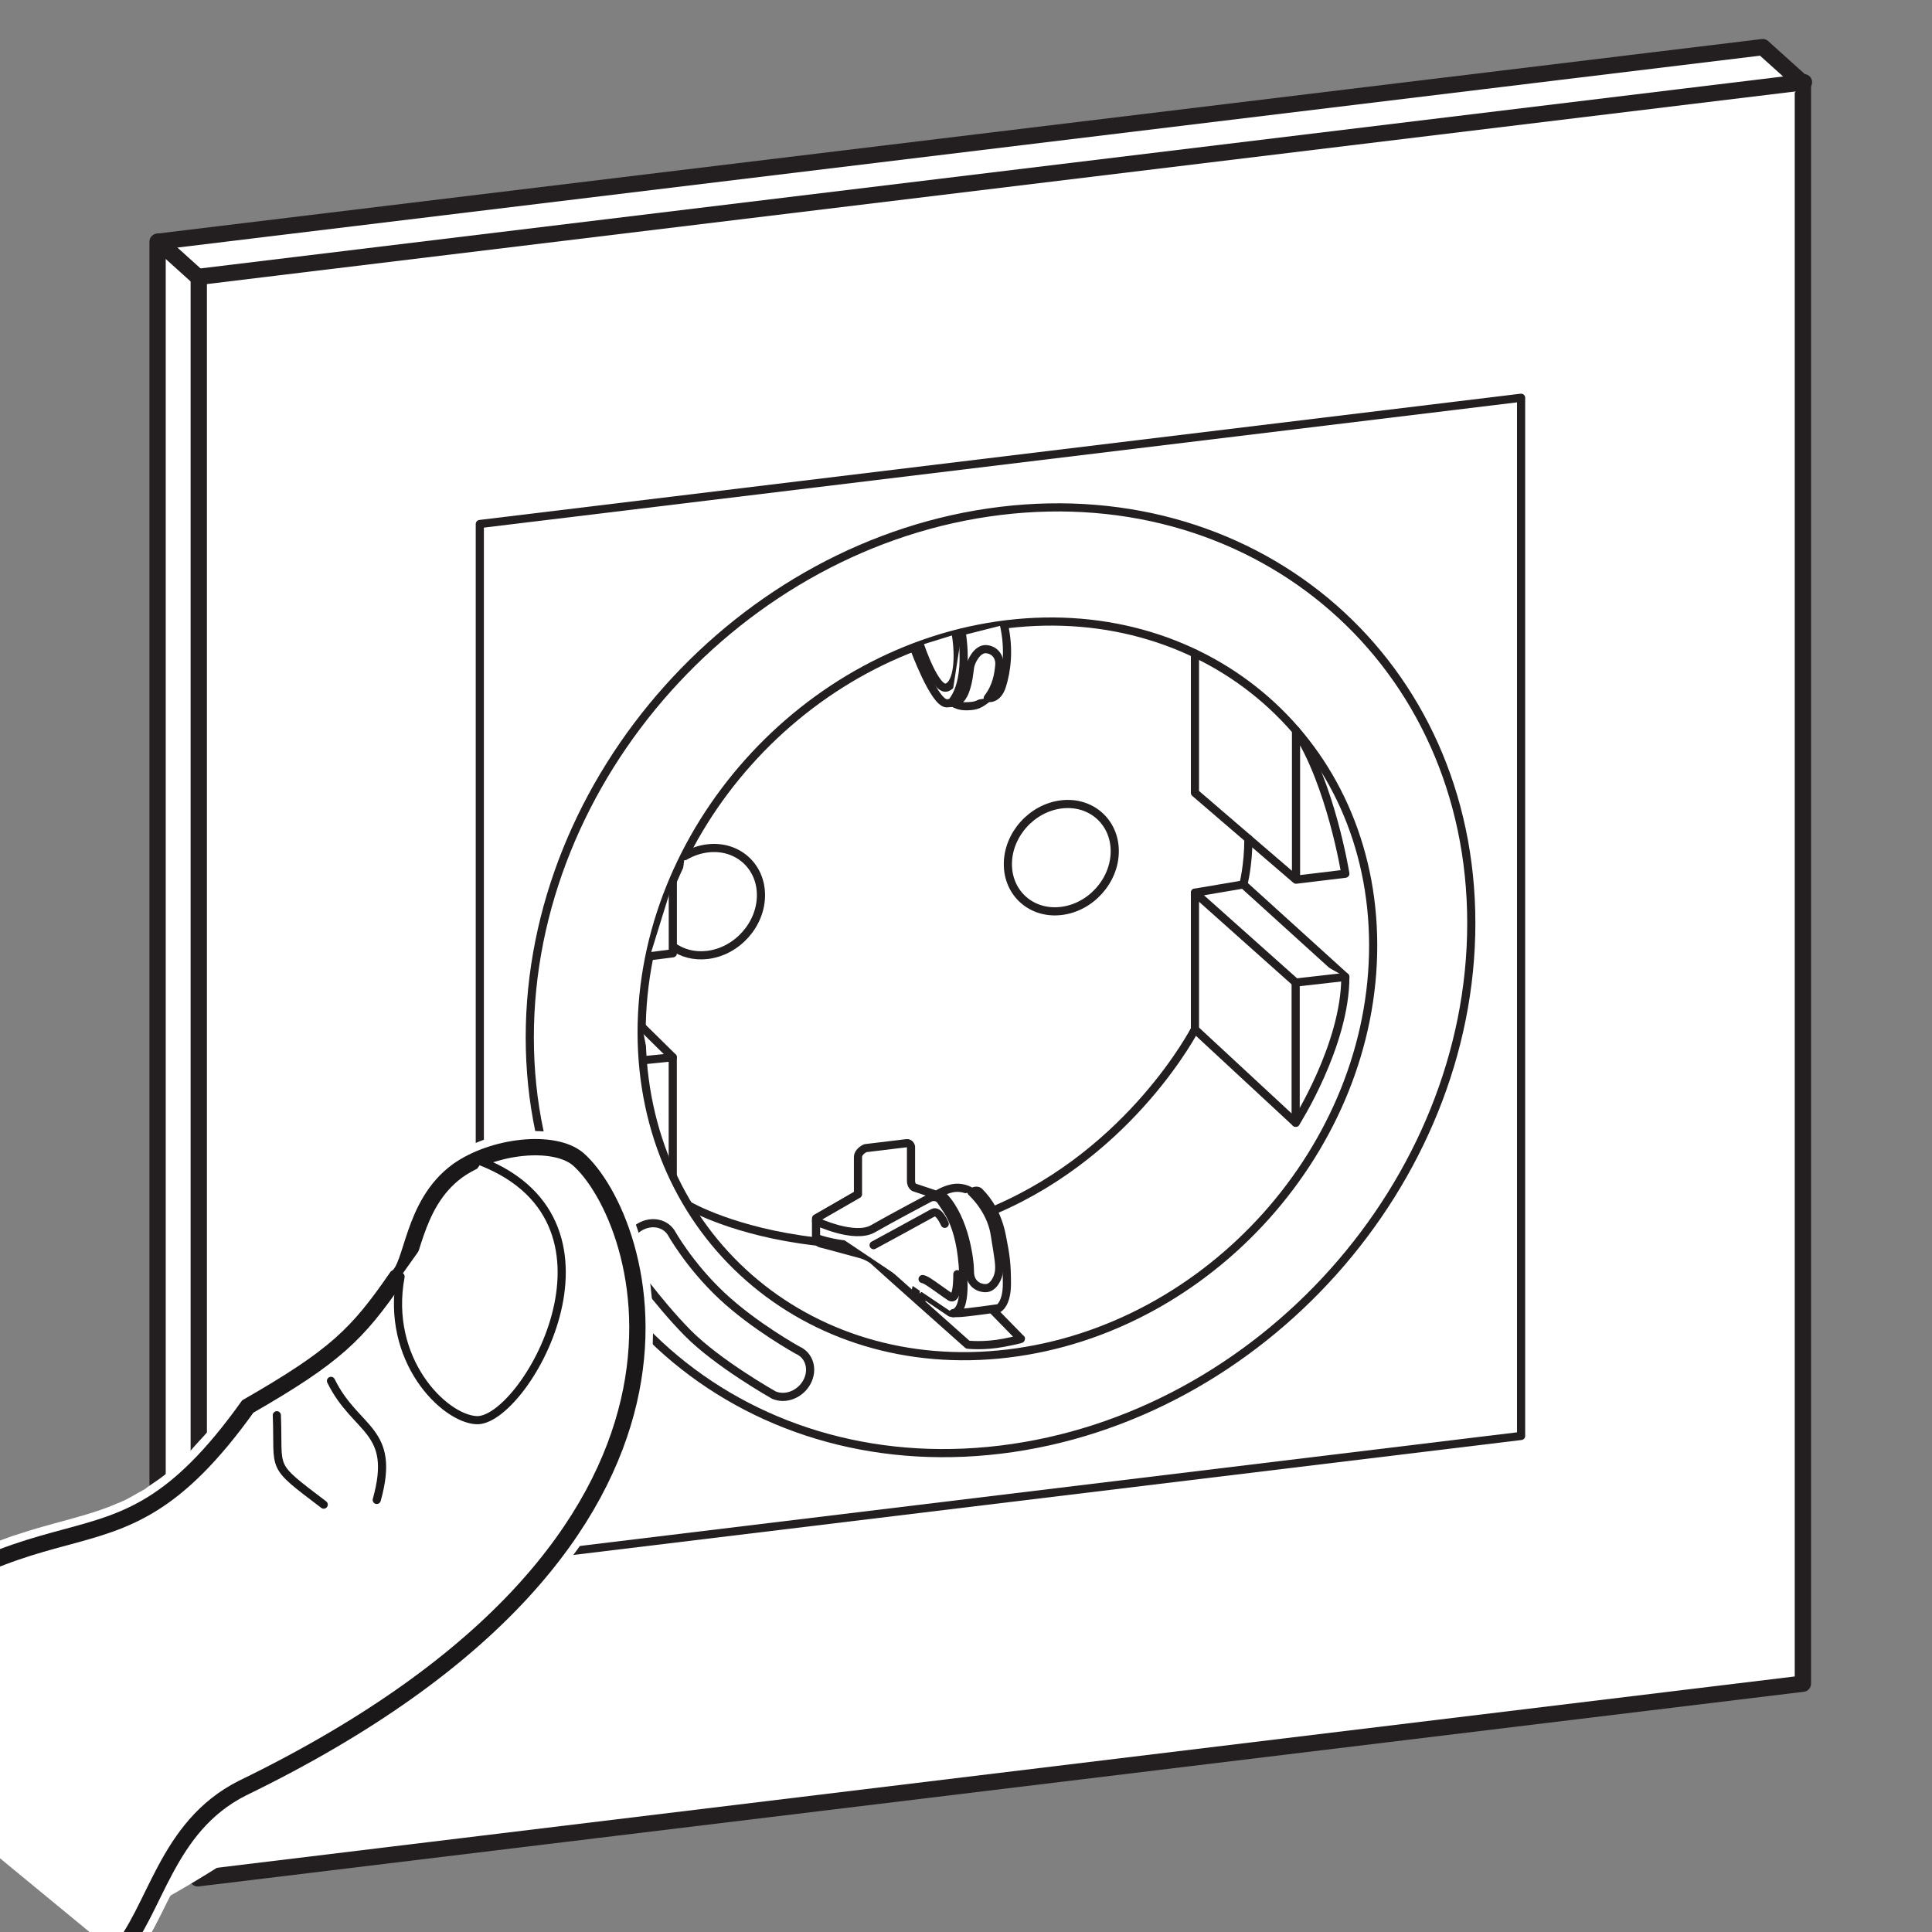 <svg version="1.1" viewBox="0 0 512 512" xmlns="http://www.w3.org/2000/svg">
 <rect x="0" y="0" width="512" height="512" fill="#808080" stroke="none"/>
 <style type="text/css">
  @keyframes blink {
   0%,25% {
    fill: #FFFFFF;
   }
   50%, 75% {
    fill: #FF4500;
   }
  }
  
  #LED {
   animation: blink 1s infinite;
  }
 </style>
 <g transform="matrix(24.485 0 0 24.485 -1096.6 -1083.1)" fill="#fff">
  <g transform="matrix(.353 0 0 -.353 64.3 45.137)">
   <path d="m0 0-1.232 1.109-49.215-5.967v-49.069l1.231-1.11 49.216 5.968v49.069"/>
   <path d="m0 0-1.232 1.109-49.215-5.967v-49.069l1.231-1.11 49.216 5.968z" stroke="#231f20" stroke-linecap="round" stroke-linejoin="round" stroke-miterlimit="10" stroke-width=".5"/>
  </g>
  <g transform="matrix(.353 0 0 -.353 46.938 64.553)">
   <path d="m0 0v49.069l49.216 5.968" fill="#fff" stroke="#231f20" stroke-linecap="round" stroke-linejoin="round" stroke-miterlimit="10" stroke-width=".5"/>
  </g>
  <g transform="matrix(.353 0 0 -.353 61.25 59.777)">
   <path d="m0 0-31.927-3.871v31.832l31.927 3.871z" fill="#fff" stroke="#231f20" stroke-linecap="round" stroke-linejoin="round" stroke-miterlimit="10" stroke-width=".25"/>
  </g>
  <g transform="matrix(.353 0 0 -.353 60.711 54.227)">
   <path d="m0 0c0 7.948-6.462 13.607-14.434 12.641-7.971-0.967-14.434-8.194-14.434-16.141 0-7.949 6.463-13.608 14.434-12.642 7.972 0.967 14.434 8.194 14.434 16.142z" fill="#fff" stroke="#231f20" stroke-linecap="round" stroke-linejoin="round" stroke-miterlimit="10" stroke-width=".25"/>
  </g>
  <g transform="matrix(.353 0 0 -.353 59.649 54.463)">
   <path d="m0 0c-8e-3 6.175-5.035 10.578-11.228 9.835-6.194-0.744-11.209-6.352-11.202-12.527 8e-3 -6.175 5.036-10.579 11.229-9.835 6.194 0.743 11.209 6.352 11.201 12.527z" fill="#fff" stroke="#231f20" stroke-linecap="round" stroke-linejoin="round" stroke-miterlimit="10" stroke-width=".25"/>
  </g>
  <g transform="matrix(.353 0 0 -.353 52.068 54.478)">
   <path d="m0 0c0.287-0.21 0.659-0.312 1.066-0.263 0.905 0.11 1.639 0.93 1.639 1.832 0 0.903-0.734 1.545-1.639 1.435-0.25-0.03-0.486-0.114-0.698-0.239" fill="#fff" stroke="#231f20" stroke-linecap="round" stroke-linejoin="round" stroke-miterlimit="10" stroke-width=".25"/>
  </g>
  <g transform="matrix(.353 0 0 -.353 56.852 53.448)">
   <path d="m0 0c0 0.902-0.734 1.545-1.638 1.435-0.906-0.11-1.639-0.93-1.639-1.832 0-0.903 0.733-1.545 1.639-1.435 0.904 0.109 1.638 0.929 1.638 1.832z" fill="#fff" stroke="#231f20" stroke-linecap="round" stroke-linejoin="round" stroke-miterlimit="10" stroke-width=".25"/>
  </g>
  <g transform="matrix(.353 0 0 -.353 46.938 47.242)">
   <path d="m0 0-1.231 1.11" fill="#fff" stroke="#231f20" stroke-linecap="round" stroke-linejoin="round" stroke-miterlimit="10" stroke-width=".5"/>
  </g>
  <g transform="matrix(.353 0 0 -.353 57.72 51.309)">
   <path d="m0 0v-4.27l3.099-2.663 1.512 0.183s-0.443 2.749-1.512 4.389v-4.572" fill="#fff" stroke="#231f20" stroke-linecap="round" stroke-linejoin="round" stroke-miterlimit="10" stroke-width=".25"/>
  </g>
  <g transform="matrix(.353 0 0 -.353 57.72 53.897)" stroke="#231f20" stroke-linecap="round" stroke-linejoin="round" stroke-miterlimit="10" stroke-width=".25">
   <path d="m0 0v-4.191l3.09-2.865s1.521 2.383 1.521 4.473l-3.127 2.835z"/>
   <path d="m0 0 3.09-2.756 1.521 0.173"/>
  </g>
  <g transform="matrix(.353 0 0 -.353 58.81 54.869)">
   <path d="m0 0v-4.3" fill="#fff" stroke="#231f20" stroke-linecap="round" stroke-linejoin="round" stroke-miterlimit="10" stroke-width=".25"/>
  </g>
  <g transform="matrix(.353 0 0 -.353 58.244 53.808)">
   <path d="m0 0s0.154 0.58 0.154 1.405" fill="#fff" stroke="#231f20" stroke-linecap="round" stroke-linejoin="round" stroke-miterlimit="10" stroke-width=".25"/>
  </g>
  <g transform="matrix(.353 0 0 -.353 57.72 55.375)">
   <path d="m0 0s-1.916-3.724-6.115-5.53" fill="#fff" stroke="#231f20" stroke-linecap="round" stroke-linejoin="round" stroke-miterlimit="10" stroke-width=".25"/>
  </g>
  <g transform="matrix(.353 0 0 -.353 52.247 57.286)">
   <path d="m0 0s1.372-0.803 3.88-1.094" fill="#fff" stroke="#231f20" stroke-linecap="round" stroke-linejoin="round" stroke-miterlimit="10" stroke-width=".25"/>
  </g>
  <g transform="matrix(.353 0 0 -.353 52.068 56.952)">
   <path d="m0 0v3.609l-0.939 0.926" fill="#fff" stroke="#231f20" stroke-linecap="round" stroke-linejoin="round" stroke-miterlimit="10" stroke-width=".25"/>
  </g>
  <g transform="matrix(.353 0 0 -.353 51.748 55.711)">
   <path d="m0 0 0.907 0.092" fill="#fff" stroke="#231f20" stroke-linecap="round" stroke-linejoin="round" stroke-miterlimit="10" stroke-width=".25"/>
  </g>
  <g transform="matrix(.353 0 0 -.353 51.821 54.585)">
   <path d="m0 0 0.702 0.09v2.171" fill="#fff" stroke="#231f20" stroke-linecap="round" stroke-linejoin="round" stroke-miterlimit="10" stroke-width=".25"/>
  </g>
  <g transform="matrix(.353 0 0 -.353 53.633 57.639)">
   <path d="m0 0s0.704-0.275 1.707-0.207c1.004 0.069 1.379 0.184 1.379 0.184l0.822 0.473s0.389-0.404 0.389-1.546l-1.067-0.15s-0.225-0.028-0.225-0.574l0.179-0.166s0.01 0.311 0.132 0.228c0.124-0.082 0.762-0.515 0.762-0.515s0.01-0.029 0.284-0.014c0.276 0.015 1.207 0.149 1.207 0.149s0.243 0.138 0.243 0.746-0.033 0.856-0.156 1.473c-0.123 0.616-0.39 1.05-0.69 1.349-0.078 0.078-0.233-9e-3 -0.233-9e-3s-0.2 0.152-0.497 0.129-0.582-0.215-0.582-0.215l-0.677 0.226s-0.105 0.038-0.105 0.205v1.047s-0.025 0.121-0.138 0.106c-0.113-0.014-1.26-0.152-1.26-0.152s-0.228-0.095-0.228-0.278v-1.134l-1.286-0.741v-0.634s0.042-0.117 0.164-0.141c0.121-0.024 1.007-0.273 1.18-0.316s0.36-0.143 0.447-0.229c0.086-0.086 2.86-2.552 2.86-2.552s0.491-0.06 1.111 0.06c0.62 0.121 0.516 0.121 0.516 0.121l-0.886 0.908" fill="#fff" stroke="#231f20" stroke-linecap="round" stroke-linejoin="round" stroke-miterlimit="10" stroke-width=".25"/>
  </g>
  <g transform="matrix(.353 0 0 -.353 53.619 57.453)">
   <path d="m0 0s1.173-0.56 1.747-0.23c0.575 0.331 1.742 0.947 1.742 0.947s0.226 0.112 0.364-0.126c0.137-0.238 0.668-0.729 0.668-2.572 0-0.287-0.034-0.791-0.316-0.837" fill="#fff" stroke="#231f20" stroke-linecap="round" stroke-linejoin="round" stroke-miterlimit="10" stroke-width=".25"/>
  </g>
  <g transform="matrix(.353 0 0 -.353 54.772 58.079)">
   <path d="m0 0s0.045-3e-3 0.149-0.064c0.106-0.059 0.633-0.446 0.696-0.481 0.062-0.036 0.221-0.087 0.221 0.694" fill="#fff" stroke="#231f20" stroke-linecap="round" stroke-linejoin="round" stroke-miterlimit="10" stroke-width=".25"/>
  </g>
  <g transform="matrix(.353 0 0 -.353 55.012 57.481)">
   <path d="m0 0s-0.185 0.439-0.359 0.339c-0.173-0.1-1.822-0.994-1.822-0.994" fill="#fff" stroke="#231f20" stroke-linecap="round" stroke-linejoin="round" stroke-miterlimit="10" stroke-width=".25"/>
  </g>
  <g transform="matrix(.353 0 0 -.353 55.302 57.138)">
   <path d="m0 0s0.586-0.518 0.709-1.283 0.153-0.915 0.135-1.133c-0.02-0.218-0.178-0.528-0.412-0.528-0.235 0-0.481 0.153-0.481 0.505s-0.15 1.596-0.796 2.293" fill="#fff" stroke="#231f20" stroke-linecap="round" stroke-linejoin="round" stroke-miterlimit="10" stroke-width=".25"/>
  </g>
  <g transform="matrix(.353 0 0 -.353 54.678 51.245)">
   <path d="m0 0s0.623-1.707 1.007-1.707c0.097 0 0.173 0.038 0.248-6e-3 0.074-0.043 0.186-0.094 0.421-0.082 0.234 0.011 0.342 0.05 0.592 0.253 0 0 0.294-0.069 0.432 0.369 0.139 0.438 0.236 1.104 0.062 1.872" fill="#fff" stroke="#231f20" stroke-linecap="round" stroke-linejoin="round" stroke-miterlimit="10" stroke-width=".25"/>
  </g>
  <g transform="matrix(.353 0 0 -.353 54.745 51.22)">
   <path d="m0 0s0.471-1.411 0.82-1.291c0.349 0.121 0.39 0.969 0.276 1.632" fill="#fff" stroke="#231f20" stroke-linecap="round" stroke-linejoin="round" stroke-miterlimit="10" stroke-width=".25"/>
  </g>
  <g transform="matrix(.353 0 0 -.353 55.079 51.843)">
   <path d="m0 0s0.575 0.488 0.331 2.153" fill="#fff" stroke="#231f20" stroke-linecap="round" stroke-linejoin="round" stroke-miterlimit="10" stroke-width=".25"/>
  </g>
  <g transform="matrix(.353 0 0 -.353 55.12 51.85)">
   <path d="m0 0s0.201 0.072 0.315 0.371c0.112 0.298 0.126 0.553 0.155 0.746 0.029 0.192 0.23 0.565 0.487 0.551 0.257-0.015 0.436-0.224 0.409-0.497-0.025-0.273-0.081-0.65-0.353-1.001" fill="#fff" stroke="#231f20" stroke-linecap="round" stroke-linejoin="round" stroke-miterlimit="10" stroke-width=".25"/>
  </g>
  <g transform="matrix(.353 0 0 -.353 53.534 58.932)">
   <path d="m0 0s-0.066 0.276-0.49 0.479c-0.423 0.203-1.197 0.61-2.15 1.462-0.952 0.853-1.533 1.732-1.724 2.062-0.191 0.329-0.889 0.399-1.269 0.129-0.302-0.215-0.559-0.698-0.3-1.054s1.493-2.15 2.929-3.03"/>
   <path d="m0 0s-0.066 0.276-0.49 0.479c-0.423 0.203-1.197 0.61-2.15 1.462-0.952 0.853-1.533 1.732-1.724 2.062-0.191 0.329-0.889 0.399-1.269 0.129-0.302-0.215-0.559-0.698-0.3-1.054s1.493-2.15 2.929-3.03" stroke="#231f20" stroke-linecap="round" stroke-linejoin="round" stroke-miterlimit="10" stroke-width=".25"/>
  </g>
  <g transform="matrix(.353 0 0 -.353 52.054 57.654)">
   <path d="m0 0-0.69 0.664" fill="#fff" stroke="#231f20" stroke-linecap="round" stroke-linejoin="round" stroke-miterlimit="10" stroke-width=".25"/>
  </g>
  <g transform="matrix(.353 0 0 -.353 51.56 57.905)">
   <path d="m0 0-0.435 0.404" fill="#fff" stroke="#231f20" stroke-linecap="round" stroke-linejoin="round" stroke-miterlimit="10" stroke-width=".25"/>
  </g>
  <g transform="matrix(.353 0 0 -.353 51.639 58.022)">
   <path d="m0 0c-0.225 0.315-0.127 0.787 0.217 1.052s0.804 0.224 1.028-0.092c0 0 0.584-0.978 1.619-1.884 1.034-0.906 2.385-1.591 2.385-1.591 0.364-0.144 0.507-0.574 0.318-0.961-0.189-0.386-0.637-0.583-1.002-0.439 0 0-1.762 0.914-2.725 1.832s-1.84 2.083-1.84 2.083"/>
   <path d="m0 0c-0.225 0.315-0.127 0.787 0.217 1.052s0.804 0.224 1.028-0.092c0 0 0.584-0.978 1.619-1.884 1.034-0.906 2.385-1.591 2.385-1.591 0.364-0.144 0.507-0.574 0.318-0.961-0.189-0.386-0.637-0.583-1.002-0.439 0 0-1.762 0.914-2.725 1.832s-1.84 2.083-1.84 2.083z" stroke="#231f20" stroke-linecap="round" stroke-linejoin="round" stroke-miterlimit="10" stroke-width=".25"/>
  </g>
  <g transform="matrix(.353 0 0 -.353 51.959 57.874)">
   <path d="m0 0c-0.878 0.966-1.646 2.037-2.285 3.196" fill="#fff" stroke="#231f20" stroke-linecap="round" stroke-linejoin="round" stroke-miterlimit="10" stroke-width=".3"/>
  </g>
  <g transform="matrix(.353 0 0 -.353 52.156 57.797)" stroke-linecap="round" stroke-linejoin="round" stroke-miterlimit="10">
   <path d="m0 0c-1.143-0.025-2.331 0.076-3.537 0.313" stroke="#fff" stroke-width="1.5"/>
   <path d="m0 0c-1.143-0.025-2.331 0.076-3.537 0.313" stroke="#231f20" stroke-width=".3"/>
  </g>
  <g transform="matrix(.353 0 0 -.353 53.258 59.442)">
   <path d="m0 0c-0.132 0-0.258 0.026-0.375 0.077-0.095 0.051-1.795 1.012-2.74 1.977-0.935 0.954-1.759 2.126-1.794 2.175-0.29 0.44-0.149 1.061 0.311 1.392 0.188 0.134 0.403 0.205 0.621 0.205 0.316 0 0.592-0.145 0.758-0.397 0.017-0.027 0.557-0.994 1.517-1.895 0.969-0.908 2.266-1.627 2.279-1.634 0.206-0.088 0.376-0.272 0.458-0.507 0.089-0.254 0.063-0.546-0.073-0.8-0.191-0.36-0.569-0.593-0.962-0.593" fill="#fff"/>
  </g>
  <g transform="matrix(.353 0 0 -.353 51.855 57.299)">
   <path d="m0 0c-0.271 0-0.537-0.087-0.767-0.251-0.568-0.409-0.737-1.183-0.377-1.727 0.043-0.062 0.878-1.25 1.827-2.219 0.969-0.99 2.7-1.967 2.773-2.009 0.015-8e-3 0.03-0.015 0.046-0.022 0.148-0.065 0.309-0.098 0.475-0.098 0.483 0 0.948 0.285 1.182 0.726 0.168 0.315 0.2 0.68 0.089 1-0.105 0.301-0.324 0.537-0.615 0.664 4e-3 0-1.253 0.701-2.188 1.577-0.934 0.877-1.453 1.806-1.458 1.816-0.231 0.353-0.592 0.543-0.987 0.543zm0-0.5c0.22 0 0.426-0.098 0.55-0.285 0 0 0.551-0.998 1.554-1.939 1.002-0.94 2.329-1.671 2.329-1.671 0.359-0.156 0.487-0.591 0.285-0.97-0.153-0.287-0.45-0.461-0.741-0.461-0.095 0-0.188 0.018-0.276 0.056 0 0-1.73 0.973-2.661 1.923s-1.767 2.144-1.767 2.144c-0.214 0.324-0.101 0.791 0.252 1.045 0.148 0.106 0.316 0.158 0.475 0.158" fill="#fff"/>
  </g>
  <g transform="matrix(.353 0 0 -.353 51.599 57.899)">
   <path id="LED" d="m0 0c-0.214 0.324-0.101 0.791 0.252 1.044 0.354 0.253 0.811 0.197 1.025-0.126 0 0 0.551-0.998 1.554-1.939 1.003-0.94 2.329-1.671 2.329-1.671 0.359-0.156 0.487-0.591 0.285-0.971-0.202-0.379-0.657-0.56-1.016-0.404 0 0-1.731 0.973-2.661 1.923-0.931 0.95-1.768 2.144-1.768 2.144z" fill="#fff" stroke="#231f20" stroke-linecap="round" stroke-linejoin="round" stroke-miterlimit="10" stroke-width=".25"/>
  </g>
  <g transform="matrix(.353 0 0 -.353 46.222 64.975)">
   <path d="m0 0c8.502 4.432 12.732 10.904 13.052 11.343 4.048 5.549 1.942 10.616 0.53 11.842-0.738 0.619-2.602 0.418-3.692-0.359-1.422-1.038-1.361-2.957-1.87-3.27-1.206-1.748-1.882-2.416-4.561-3.955-0.505-0.709-0.97-1.273-1.416-1.731l-0.187 0.017c-2.244-3.193-9.314-2.73-12.152-7.067" fill="#fff"/>
  </g>
  <g transform="matrix(.353 0 0 -.353 42.497 62.425)">
   <path d="m0 0 0.783 0.684c0.267 0.225 0.509 0.462 0.797 0.678 0.566 0.433 1.117 0.889 1.72 1.267 0.296 0.198 0.586 0.403 0.903 0.571 0.316 0.17 0.614 0.368 0.943 0.514s0.644 0.321 0.983 0.442c0.336 0.127 0.67 0.265 1.012 0.364 0.682 0.226 1.363 0.383 2.007 0.578 0.319 0.097 0.633 0.202 0.925 0.332 0.307 0.11 0.571 0.29 0.854 0.44 0.254 0.199 0.538 0.347 0.771 0.583 0.24 0.222 0.494 0.425 0.708 0.684 0.217 0.253 0.459 0.478 0.655 0.756l0.616 0.802 0.067 0.087 1.371 0.838c0.446 0.244 0.797 0.567 1.194 0.851 0.204 0.136 0.379 0.301 0.536 0.48l0.498 0.515c0.163 0.176 0.298 0.39 0.448 0.584l0.441 0.594 0.15 0.143c-0.062-0.059 0.061 0.097 0.108 0.262l0.186 0.569c0.129 0.402 0.286 0.824 0.513 1.227 0.225 0.402 0.527 0.784 0.903 1.085 0.063 0.047 0.057 0.054 0.177 0.135l0.397 0.237c0.204 0.1 0.445 0.205 0.665 0.284 0.868 0.263 1.783 0.413 2.778 0.041 0.125-0.068 0.249-0.142 0.369-0.219l0.045-0.03c0.097-0.088 0.042-0.04 0.07-0.068l0.053-0.056 0.315-0.339 0.204-0.293c0.297-0.399 0.455-0.794 0.655-1.19 0.312-0.815 0.556-1.658 0.632-2.521 0.047-0.432 0.09-0.863 0.055-1.295-8e-3 -0.432-0.018-0.865-0.109-1.288-0.101-0.86-0.376-1.68-0.66-2.487l-0.536-1.166c-0.18-0.389-0.44-0.729-0.656-1.096-0.417-0.749-1.014-1.357-1.535-2.024-0.568-0.623-1.194-1.189-1.797-1.775l-1.98-1.551-2.104-1.357c-0.715-0.428-1.463-0.793-2.193-1.193l-0.551-0.293-0.223-0.12-0.26-0.165-0.518-0.332-0.368-0.363c-0.496-0.513-0.911-1.183-1.26-1.91-0.375-0.717-0.697-1.506-1.312-2.232-0.179-0.21-0.494-0.236-0.705-0.057-0.21 0.178-0.237 0.494-0.058 0.705l3e-3 2e-3 0.015 0.018c0.459 0.534 0.788 1.278 1.167 2.015 0.365 0.749 0.808 1.51 1.456 2.175l0.523 0.487 0.52 0.333 0.26 0.165 0.318 0.174 0.537 0.286c0.711 0.39 1.443 0.746 2.137 1.162l2.039 1.314 1.902 1.49c0.572 0.559 1.171 1.098 1.708 1.687 0.486 0.629 1.057 1.202 1.439 1.899 0.199 0.34 0.446 0.657 0.609 1.016l0.494 1.073c0.258 0.739 0.512 1.487 0.601 2.264 0.086 0.384 0.091 0.774 0.099 1.163 0.033 0.391-7e-3 0.778-0.049 1.164-0.066 0.776-0.289 1.526-0.56 2.243-0.171 0.336-0.327 0.707-0.525 0.968l-0.14 0.218-0.21 0.226-0.104 0.113-0.053 0.057c0.011-0.01-0.06 0.06 0.017-0.014l-0.022 0.01c-0.056 0.028-0.109 0.059-0.161 0.095-0.552 0.217-1.372 0.151-2.052-0.075-0.164-0.063-0.303-0.119-0.469-0.194l-0.397-0.236c0.035 0.021-0.047-0.042-0.064-0.058-0.266-0.213-0.485-0.484-0.661-0.798-0.177-0.313-0.31-0.665-0.433-1.044l-0.198-0.602c-0.101-0.211-0.123-0.468-0.524-0.773l0.15 0.142-0.468-0.632c-0.162-0.208-0.299-0.428-0.481-0.625l-0.562-0.584c-0.182-0.203-0.378-0.386-0.598-0.536-0.427-0.31-0.838-0.674-1.288-0.92l-1.324-0.809 0.157 0.142-0.651-0.847c-0.205-0.289-0.471-0.543-0.706-0.814-0.23-0.277-0.517-0.512-0.787-0.759-0.258-0.259-0.592-0.445-0.886-0.669-0.326-0.177-0.646-0.385-0.993-0.512-0.341-0.152-0.685-0.266-1.03-0.37-0.683-0.207-1.355-0.362-1.99-0.574-0.324-0.093-0.632-0.222-0.944-0.34-0.315-0.111-0.608-0.276-0.913-0.41-0.306-0.134-0.587-0.323-0.882-0.481-0.297-0.156-0.573-0.353-0.854-0.54-0.574-0.359-1.091-0.79-1.627-1.197-0.269-0.2-0.524-0.449-0.787-0.67l-0.784-0.684c-0.208-0.182-0.523-0.16-0.705 0.048-0.181 0.208-0.16 0.523 0.048 0.705l1e-3 1e-3" fill="#fff"/>
  </g>
  <g transform="matrix(.353 0 0 -.353 42.613 62.558)">
   <path d="m0 0c7.848 7.228 9.299 2.555 13.755 8.781 2.68 1.541 3.354 2.207 4.56 3.956 0.513 0.314 0.449 2.231 1.871 3.27 1.089 0.776 2.954 0.98 3.693 0.362 2.04-1.778 5.548-11.6-10.29-19.29-2.364-1.191-2.642-3.761-3.845-5.104" fill="#fff" stroke="#1b181a" stroke-linecap="round" stroke-miterlimit="2.613" stroke-width=".5"/>
  </g>
  <g transform="matrix(.353 0 0 -.353 49.122 58.052)">
   <path d="m0 0c-0.475-2.555 1.325-4.346 2.322-4.403 1.442-0.085 4.997 6.001 0.176 7.92" fill="#fff" stroke="#1b181a" stroke-linecap="round" stroke-miterlimit="2.613" stroke-width=".25"/>
  </g>
  <g transform="matrix(.353 0 0 -.353 47.783 59.553)">
   <path d="m0 0c0.068-1.738-0.245-1.462 1.437-2.74" fill="#fff" stroke="#1b181a" stroke-linecap="round" stroke-miterlimit="2.613" stroke-width=".25"/>
  </g>
  <g transform="matrix(.353 0 0 -.353 48.369 59.181)">
   <path d="m0 0c0.763-1.558 2.016-1.464 1.403-3.65" fill="#fff" stroke="#1b181a" stroke-linecap="round" stroke-miterlimit="2.613" stroke-width=".25"/>
  </g>
 </g>
</svg>
